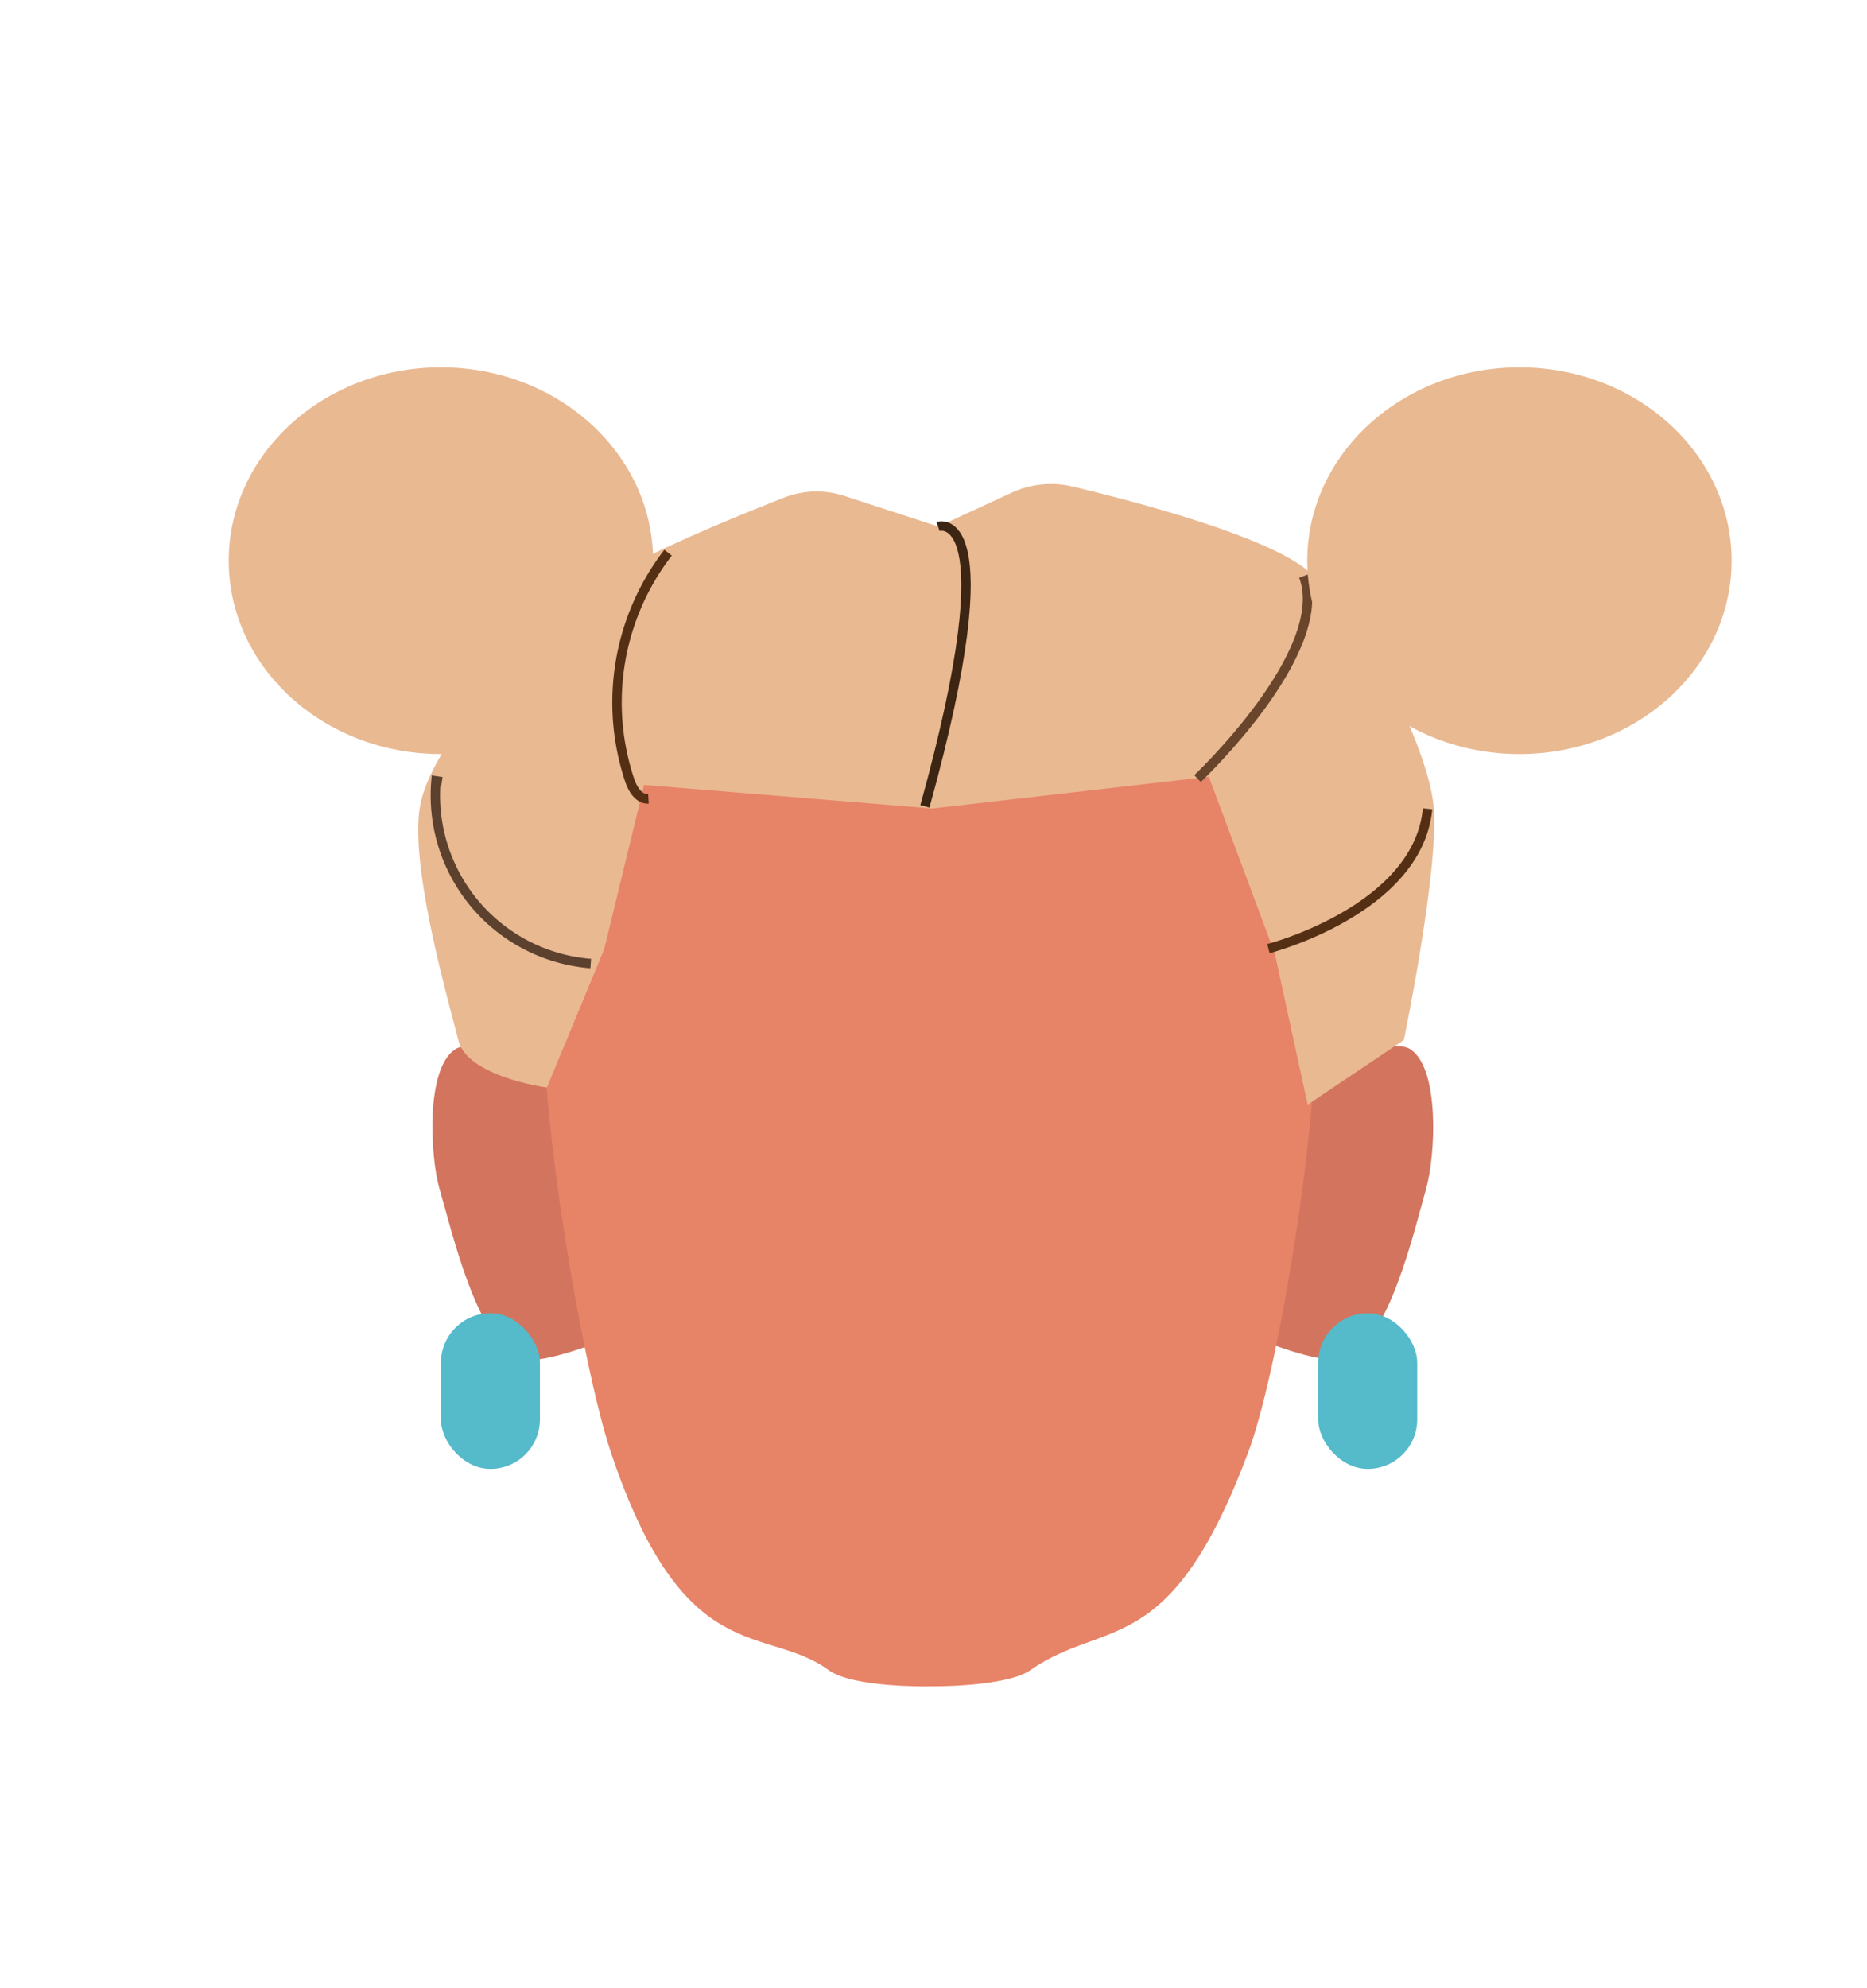 <svg xmlns="http://www.w3.org/2000/svg" xmlns:xlink="http://www.w3.org/1999/xlink" viewBox="0 0 198 210.78"><defs><style>.cls-1,.cls-10,.cls-7,.cls-8,.cls-9{fill:none;}.cls-2{fill:#e9b992;}.cls-3{clip-path:url(#clip-path);}.cls-4{fill:#d3745e;}.cls-5{clip-path:url(#clip-path-2);}.cls-6{fill:#e78367;}.cls-7{stroke:#542f13;}.cls-10,.cls-7,.cls-8,.cls-9{stroke-miterlimit:10;}.cls-8{stroke:#5b412e;}.cls-9{stroke:#3d2513;}.cls-10{stroke:#68452b;}.cls-11{clip-path:url(#clip-path-3);}.cls-12{fill:#55baca;}.cls-13{clip-path:url(#clip-path-4);}</style><clipPath id="clip-path"><polygon class="cls-1" points="134.13 110.89 134.13 110.89 151.99 110.89 151.99 144.17 134.13 144.17 134.13 110.89"/></clipPath><clipPath id="clip-path-2"><polygon class="cls-1" points="63.72 110.89 63.72 110.89 45.85 110.89 45.85 144.17 63.72 144.17 63.72 110.89"/></clipPath><clipPath id="clip-path-3"><polygon class="cls-1" points="139.8 139.22 139.8 139.22 150.3 139.22 150.3 155.72 139.8 155.72 139.8 139.22"/></clipPath><clipPath id="clip-path-4"><polygon class="cls-1" points="57.26 139.22 57.26 139.22 46.76 139.22 46.76 155.72 57.26 155.72 57.26 139.22"/></clipPath></defs><g id="Calque_3" data-name="Calque 3"><ellipse class="cls-2" cx="46.76" cy="59.44" rx="22.5" ry="20.5"/><g id="_Repetition_miroir_" data-name="&lt;Repetition miroir&gt;"><g class="cls-3"><path class="cls-4" d="M142.85,144c4.49-2.13,7.05-13.22,8.4-18,1-3.57,1.44-12.71-1.66-14.75-2.71-1.77-12.37,3.81-12.37,3.81l-.95,13.23-2.14,13.95S140.84,144.91,142.85,144Z"/></g></g><g id="_Repetition_miroir_2" data-name="&lt;Repetition miroir&gt;"><g class="cls-5"><path class="cls-4" d="M55,144c-4.49-2.13-7-13.22-8.4-18-1-3.57-1.44-12.71,1.66-14.75C51,109.46,60.63,115,60.63,115l.95,13.23,2.14,13.95S57,144.91,55,144Z"/></g></g><rect class="cls-1" x="98.57" y="67.04" width="41.71" height="112.28"/><path class="cls-6" d="M139.21,102.07C138,95.18,133.37,82.6,128.38,77.7c-5.82-5.72-17-9.4-26.31-10.39V67c-1.09,0-2.21,0-3.33,0L97.1,67v.11c-10.64.75-22.35,4.7-28.31,10.55-5,4.9-9.61,17.48-10.83,24.37-1.81,10.24,3.53,42.06,6.82,51.92,7.77,23.22,16.38,18.21,23.1,23.1,2.59,1.89,10.7,1.72,10.7,1.72s8.07.11,10.7-1.72c8-5.57,14.8-.93,23.1-23.1C136,144.25,141,112.31,139.21,102.07Z"/><rect class="cls-1" x="56.9" y="67.04" width="41.71" height="112.28"/><path class="cls-2" d="M58,115.29s-8.44-1.13-9.39-5S43.2,91.22,44.64,85c1.62-7,12.17-18,17.8-22.42,3.84-3,15.13-7.64,20.7-9.82a9.42,9.42,0,0,1,6.39-.19l10,3.25,7.74-3.58a9.93,9.93,0,0,1,6.53-.65c6.57,1.57,20.69,5.26,25,9C144.1,65.05,151.1,78.2,152,85.12c.79,6.29-3.12,25.14-3.12,25.14l-10.2,6.85-3.48-16-7-18.76L98.89,85.71l-30.58-2.5-4.24,17.44"/><path class="cls-7" d="M70.85,58.59a26,26,0,0,0-4.08,24.1c.33,1,1,2.06,2,2"/><path class="cls-8" d="M62.65,102.15A17.88,17.88,0,0,1,46.24,82.78l.62.09"/><path class="cls-9" d="M98.09,85.48c8.92-32.2,1.39-29.67,1.39-29.67"/><path class="cls-10" d="M127,82.54s14.25-13.47,11.25-21.47"/><path class="cls-7" d="M134.52,100.57s15.86-4.1,16.88-14.83"/><g class="cls-11"><rect class="cls-12" x="139.8" y="139.22" width="10.5" height="16.5" rx="5.25"/></g><g class="cls-13"><rect class="cls-12" x="46.76" y="139.22" width="10.5" height="16.5" rx="5.25"/></g><ellipse class="cls-2" cx="161.14" cy="59.44" rx="22.5" ry="20.5"/></g></svg>